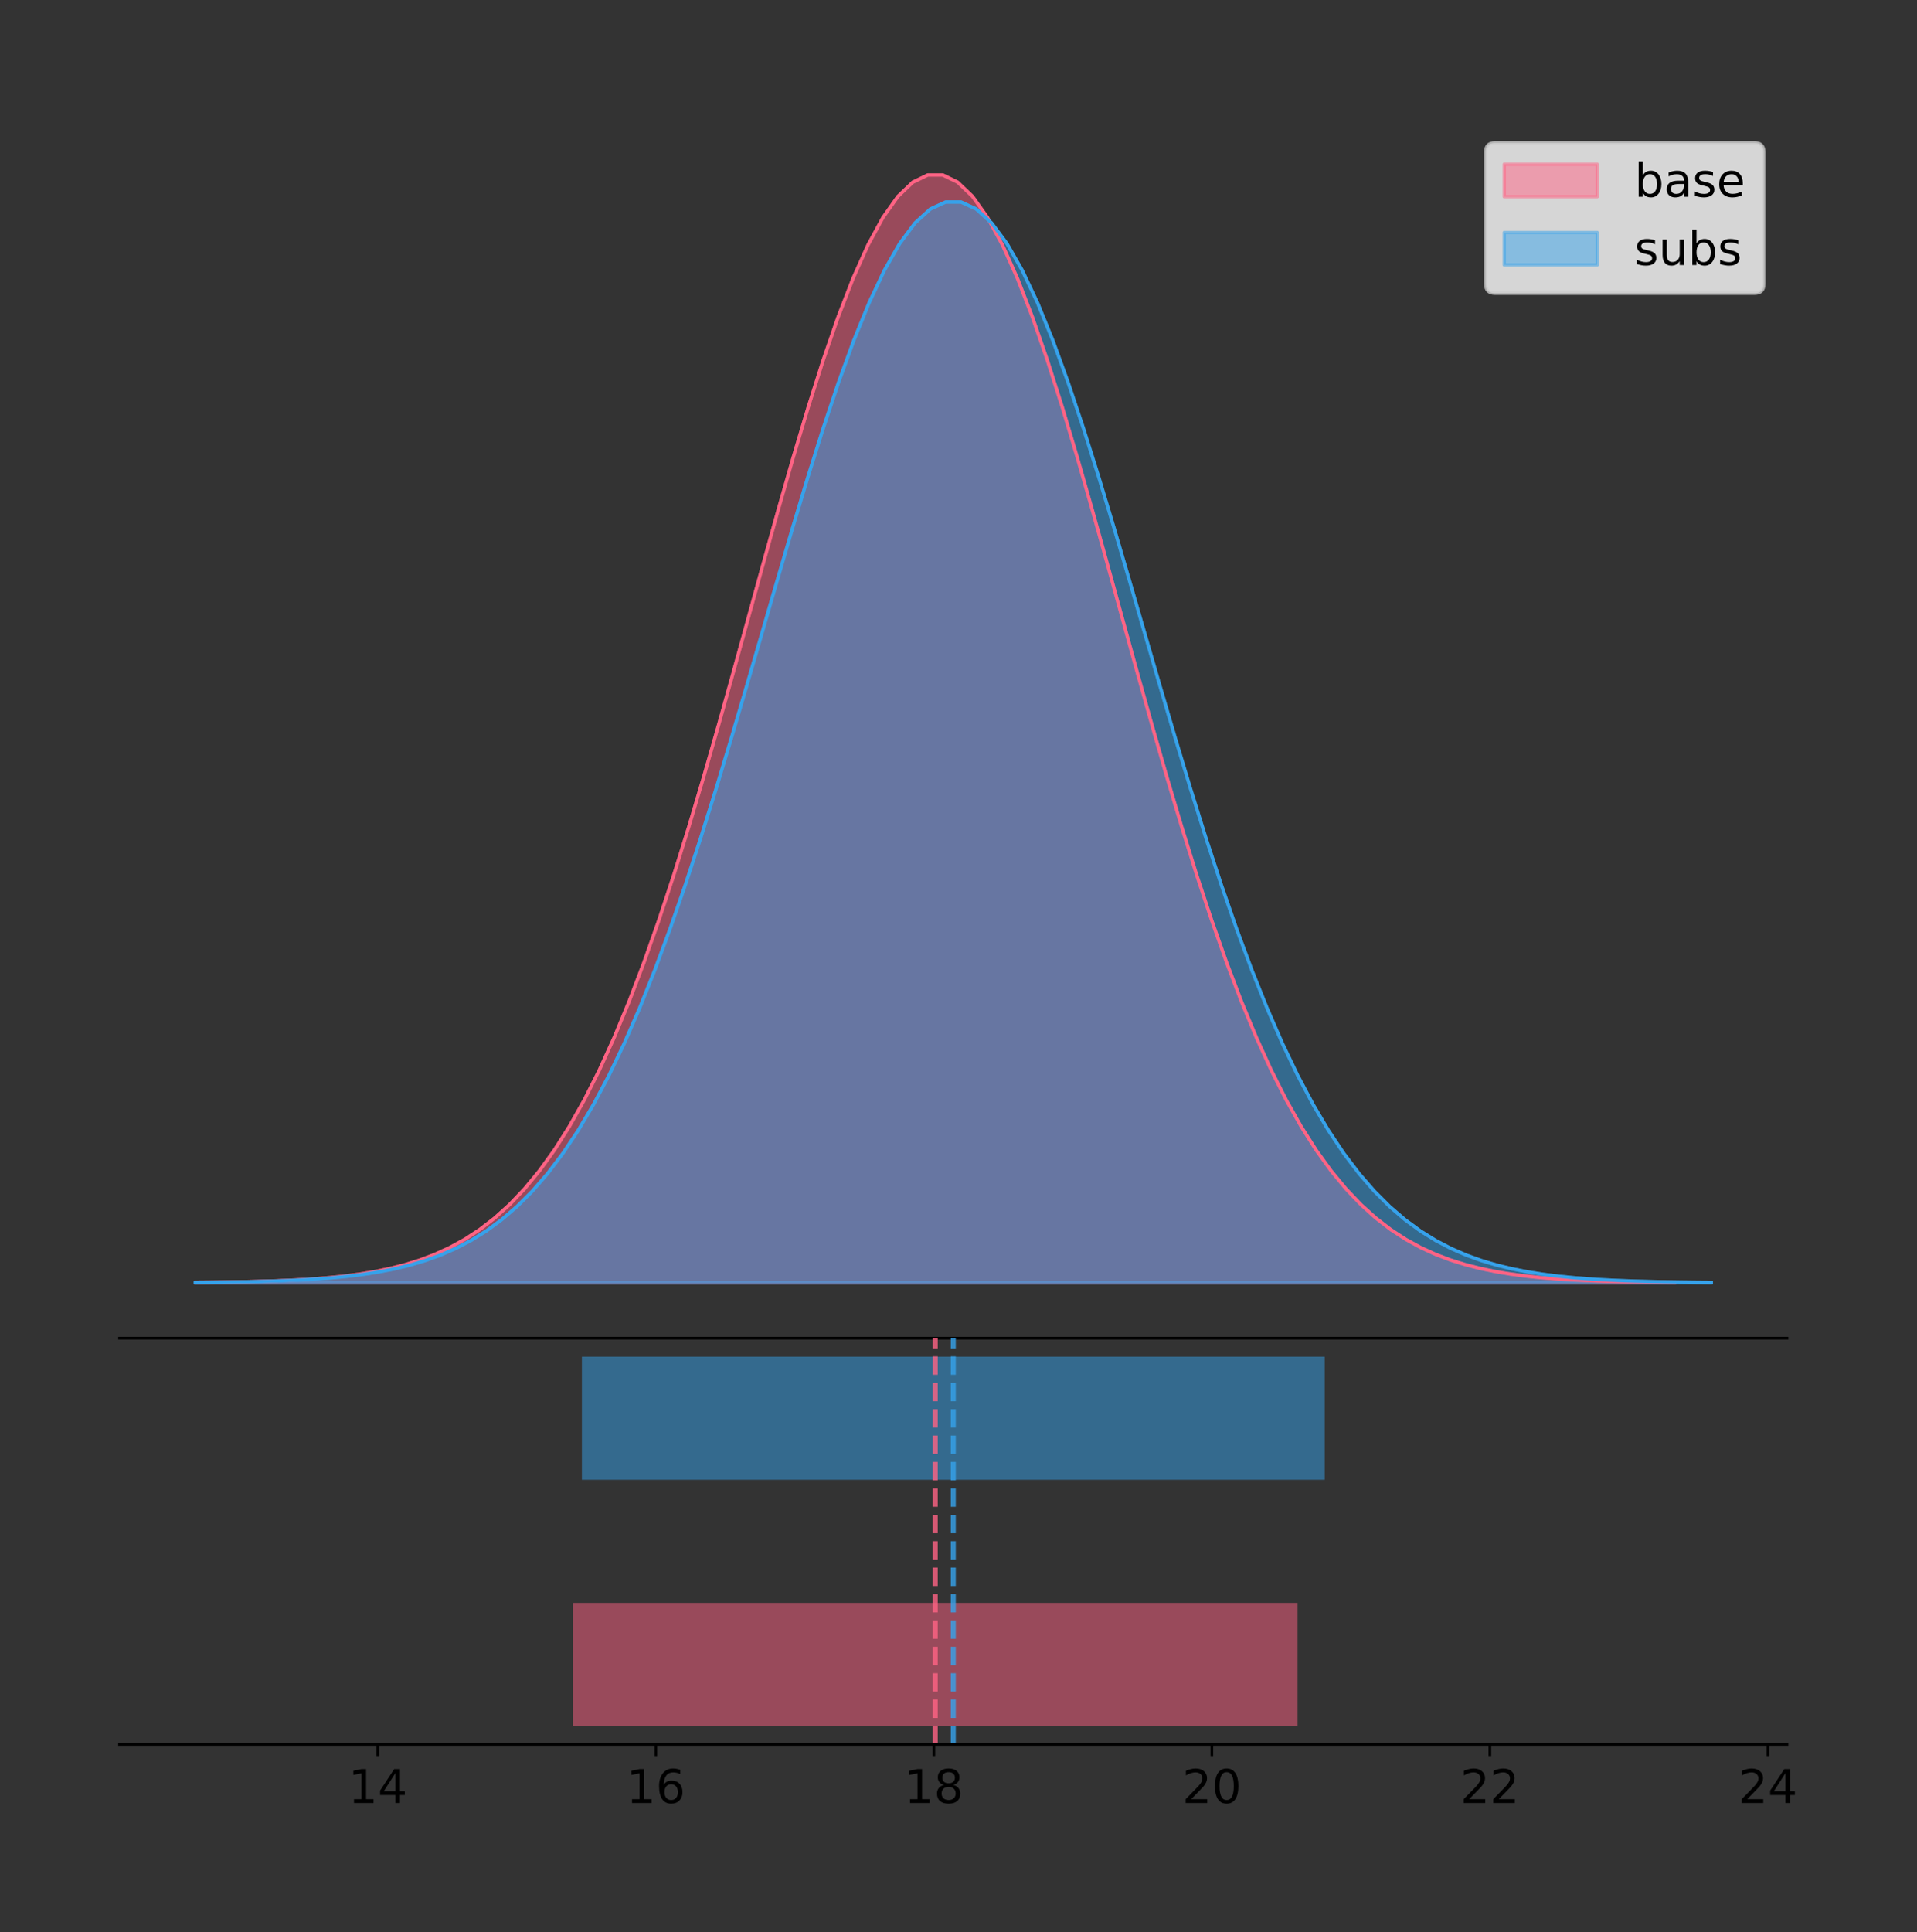 <?xml version="1.0" encoding="utf-8" standalone="no"?>
<!DOCTYPE svg PUBLIC "-//W3C//DTD SVG 1.1//EN"
  "http://www.w3.org/Graphics/SVG/1.1/DTD/svg11.dtd">
<!-- Created with matplotlib (https://matplotlib.org/) -->
<svg height="581.789pt" version="1.1" viewBox="0 0 577.327 581.789" width="577.327pt" xmlns="http://www.w3.org/2000/svg" xmlns:xlink="http://www.w3.org/1999/xlink">
 <rect x="0" y="0" width="577.327" height="581.789" fill="#333333" stroke="none"/>
 <defs>
  <style type="text/css">
*{stroke-linecap:butt;stroke-linejoin:round;}
  </style>
 </defs>
 <g id="figure_1">
  <g id="patch_1">
   <path d="M 0 581.789 
L 577.327 581.789 
L 577.327 0 
L 0 0 
z
" style="fill:none;"/>
  </g>
  <g id="axes_1">
   <g id="patch_2">
    <path d="M 36 402.93 
L 538.2 402.93 
L 538.2 36 
L 36 36 
z
" style="fill:none;"/>
   </g>
   <g id="PolyCollection_1">
    <defs>
     <path d="M 58.954 -195.538 
L 58.954 -195.65 
L 63.453 -195.692 
L 67.952 -195.749 
L 72.451 -195.825 
L 76.951 -195.925 
L 81.45 -196.058 
L 85.949 -196.23 
L 90.448 -196.455 
L 94.947 -196.744 
L 99.446 -197.115 
L 103.945 -197.585 
L 108.444 -198.179 
L 112.943 -198.923 
L 117.442 -199.848 
L 121.941 -200.99 
L 126.44 -202.39 
L 130.939 -204.093 
L 135.438 -206.151 
L 139.937 -208.617 
L 144.436 -211.552 
L 148.935 -215.017 
L 153.435 -219.078 
L 157.934 -223.801 
L 162.433 -229.25 
L 166.932 -235.488 
L 171.431 -242.572 
L 175.93 -250.552 
L 180.429 -259.468 
L 184.928 -269.344 
L 189.427 -280.192 
L 193.926 -292.002 
L 198.425 -304.744 
L 202.924 -318.365 
L 207.423 -332.786 
L 211.922 -347.901 
L 216.421 -363.58 
L 220.92 -379.667 
L 225.42 -395.98 
L 229.919 -412.318 
L 234.418 -428.462 
L 238.917 -444.18 
L 243.416 -459.23 
L 247.915 -473.372 
L 252.414 -486.366 
L 256.913 -497.987 
L 261.412 -508.025 
L 265.911 -516.294 
L 270.41 -522.64 
L 274.909 -526.94 
L 279.408 -529.111 
L 283.907 -529.111 
L 288.406 -526.94 
L 292.905 -522.64 
L 297.404 -516.294 
L 301.904 -508.025 
L 306.403 -497.987 
L 310.902 -486.366 
L 315.401 -473.372 
L 319.9 -459.23 
L 324.399 -444.18 
L 328.898 -428.462 
L 333.397 -412.318 
L 337.896 -395.98 
L 342.395 -379.667 
L 346.894 -363.58 
L 351.393 -347.901 
L 355.892 -332.786 
L 360.391 -318.365 
L 364.89 -304.744 
L 369.389 -292.002 
L 373.889 -280.192 
L 378.388 -269.344 
L 382.887 -259.468 
L 387.386 -250.552 
L 391.885 -242.572 
L 396.384 -235.488 
L 400.883 -229.25 
L 405.382 -223.801 
L 409.881 -219.078 
L 414.38 -215.017 
L 418.879 -211.552 
L 423.378 -208.617 
L 427.877 -206.151 
L 432.376 -204.093 
L 436.875 -202.39 
L 441.374 -200.99 
L 445.873 -199.848 
L 450.373 -198.923 
L 454.872 -198.179 
L 459.371 -197.585 
L 463.87 -197.115 
L 468.369 -196.744 
L 472.868 -196.455 
L 477.367 -196.23 
L 481.866 -196.058 
L 486.365 -195.925 
L 490.864 -195.825 
L 495.363 -195.749 
L 499.862 -195.692 
L 504.361 -195.65 
L 504.361 -195.538 
L 504.361 -195.538 
L 499.862 -195.538 
L 495.363 -195.538 
L 490.864 -195.538 
L 486.365 -195.538 
L 481.866 -195.538 
L 477.367 -195.538 
L 472.868 -195.538 
L 468.369 -195.538 
L 463.87 -195.538 
L 459.371 -195.538 
L 454.872 -195.538 
L 450.373 -195.538 
L 445.873 -195.538 
L 441.374 -195.538 
L 436.875 -195.538 
L 432.376 -195.538 
L 427.877 -195.538 
L 423.378 -195.538 
L 418.879 -195.538 
L 414.38 -195.538 
L 409.881 -195.538 
L 405.382 -195.538 
L 400.883 -195.538 
L 396.384 -195.538 
L 391.885 -195.538 
L 387.386 -195.538 
L 382.887 -195.538 
L 378.388 -195.538 
L 373.889 -195.538 
L 369.389 -195.538 
L 364.89 -195.538 
L 360.391 -195.538 
L 355.892 -195.538 
L 351.393 -195.538 
L 346.894 -195.538 
L 342.395 -195.538 
L 337.896 -195.538 
L 333.397 -195.538 
L 328.898 -195.538 
L 324.399 -195.538 
L 319.9 -195.538 
L 315.401 -195.538 
L 310.902 -195.538 
L 306.403 -195.538 
L 301.904 -195.538 
L 297.404 -195.538 
L 292.905 -195.538 
L 288.406 -195.538 
L 283.907 -195.538 
L 279.408 -195.538 
L 274.909 -195.538 
L 270.41 -195.538 
L 265.911 -195.538 
L 261.412 -195.538 
L 256.913 -195.538 
L 252.414 -195.538 
L 247.915 -195.538 
L 243.416 -195.538 
L 238.917 -195.538 
L 234.418 -195.538 
L 229.919 -195.538 
L 225.42 -195.538 
L 220.92 -195.538 
L 216.421 -195.538 
L 211.922 -195.538 
L 207.423 -195.538 
L 202.924 -195.538 
L 198.425 -195.538 
L 193.926 -195.538 
L 189.427 -195.538 
L 184.928 -195.538 
L 180.429 -195.538 
L 175.93 -195.538 
L 171.431 -195.538 
L 166.932 -195.538 
L 162.433 -195.538 
L 157.934 -195.538 
L 153.435 -195.538 
L 148.935 -195.538 
L 144.436 -195.538 
L 139.937 -195.538 
L 135.438 -195.538 
L 130.939 -195.538 
L 126.44 -195.538 
L 121.941 -195.538 
L 117.442 -195.538 
L 112.943 -195.538 
L 108.444 -195.538 
L 103.945 -195.538 
L 99.446 -195.538 
L 94.947 -195.538 
L 90.448 -195.538 
L 85.949 -195.538 
L 81.45 -195.538 
L 76.951 -195.538 
L 72.451 -195.538 
L 67.952 -195.538 
L 63.453 -195.538 
L 58.954 -195.538 
z
" id="m8937af98b6" style="stroke:#ff6384;stroke-opacity:0.5;"/>
    </defs>
    <g clip-path="url(#pab512626c1)">
     <use style="fill:#ff6384;fill-opacity:0.5;stroke:#ff6384;stroke-opacity:0.5;" x="0" xlink:href="#m8937af98b6" y="581.789"/>
    </g>
   </g>
   <g id="PolyCollection_2">
    <defs>
     <path d="M 58.827 -195.538 
L 58.827 -195.647 
L 63.439 -195.688 
L 68.05 -195.744 
L 72.662 -195.818 
L 77.274 -195.916 
L 81.885 -196.045 
L 86.497 -196.214 
L 91.108 -196.433 
L 95.72 -196.715 
L 100.331 -197.076 
L 104.943 -197.535 
L 109.555 -198.115 
L 114.166 -198.84 
L 118.778 -199.743 
L 123.389 -200.857 
L 128.001 -202.223 
L 132.612 -203.885 
L 137.224 -205.892 
L 141.836 -208.298 
L 146.447 -211.161 
L 151.059 -214.542 
L 155.67 -218.504 
L 160.282 -223.111 
L 164.893 -228.427 
L 169.505 -234.513 
L 174.117 -241.425 
L 178.728 -249.21 
L 183.34 -257.908 
L 187.951 -267.544 
L 192.563 -278.127 
L 197.174 -289.649 
L 201.786 -302.08 
L 206.398 -315.369 
L 211.009 -329.437 
L 215.621 -344.184 
L 220.232 -359.481 
L 224.844 -375.175 
L 229.455 -391.09 
L 234.067 -407.029 
L 238.679 -422.78 
L 243.29 -438.114 
L 247.902 -452.797 
L 252.513 -466.593 
L 257.125 -479.271 
L 261.736 -490.608 
L 266.348 -500.401 
L 270.96 -508.469 
L 275.571 -514.659 
L 280.183 -518.854 
L 284.794 -520.972 
L 289.406 -520.972 
L 294.017 -518.854 
L 298.629 -514.659 
L 303.24 -508.469 
L 307.852 -500.401 
L 312.464 -490.608 
L 317.075 -479.271 
L 321.687 -466.593 
L 326.298 -452.797 
L 330.91 -438.114 
L 335.521 -422.78 
L 340.133 -407.029 
L 344.745 -391.09 
L 349.356 -375.175 
L 353.968 -359.481 
L 358.579 -344.184 
L 363.191 -329.437 
L 367.802 -315.369 
L 372.414 -302.08 
L 377.026 -289.649 
L 381.637 -278.127 
L 386.249 -267.544 
L 390.86 -257.908 
L 395.472 -249.21 
L 400.083 -241.425 
L 404.695 -234.513 
L 409.307 -228.427 
L 413.918 -223.111 
L 418.53 -218.504 
L 423.141 -214.542 
L 427.753 -211.161 
L 432.364 -208.298 
L 436.976 -205.892 
L 441.588 -203.885 
L 446.199 -202.223 
L 450.811 -200.857 
L 455.422 -199.743 
L 460.034 -198.84 
L 464.645 -198.115 
L 469.257 -197.535 
L 473.869 -197.076 
L 478.48 -196.715 
L 483.092 -196.433 
L 487.703 -196.214 
L 492.315 -196.045 
L 496.926 -195.916 
L 501.538 -195.818 
L 506.15 -195.744 
L 510.761 -195.688 
L 515.373 -195.647 
L 515.373 -195.538 
L 515.373 -195.538 
L 510.761 -195.538 
L 506.15 -195.538 
L 501.538 -195.538 
L 496.926 -195.538 
L 492.315 -195.538 
L 487.703 -195.538 
L 483.092 -195.538 
L 478.48 -195.538 
L 473.869 -195.538 
L 469.257 -195.538 
L 464.645 -195.538 
L 460.034 -195.538 
L 455.422 -195.538 
L 450.811 -195.538 
L 446.199 -195.538 
L 441.588 -195.538 
L 436.976 -195.538 
L 432.364 -195.538 
L 427.753 -195.538 
L 423.141 -195.538 
L 418.53 -195.538 
L 413.918 -195.538 
L 409.307 -195.538 
L 404.695 -195.538 
L 400.083 -195.538 
L 395.472 -195.538 
L 390.86 -195.538 
L 386.249 -195.538 
L 381.637 -195.538 
L 377.026 -195.538 
L 372.414 -195.538 
L 367.802 -195.538 
L 363.191 -195.538 
L 358.579 -195.538 
L 353.968 -195.538 
L 349.356 -195.538 
L 344.745 -195.538 
L 340.133 -195.538 
L 335.521 -195.538 
L 330.91 -195.538 
L 326.298 -195.538 
L 321.687 -195.538 
L 317.075 -195.538 
L 312.464 -195.538 
L 307.852 -195.538 
L 303.24 -195.538 
L 298.629 -195.538 
L 294.017 -195.538 
L 289.406 -195.538 
L 284.794 -195.538 
L 280.183 -195.538 
L 275.571 -195.538 
L 270.96 -195.538 
L 266.348 -195.538 
L 261.736 -195.538 
L 257.125 -195.538 
L 252.513 -195.538 
L 247.902 -195.538 
L 243.29 -195.538 
L 238.679 -195.538 
L 234.067 -195.538 
L 229.455 -195.538 
L 224.844 -195.538 
L 220.232 -195.538 
L 215.621 -195.538 
L 211.009 -195.538 
L 206.398 -195.538 
L 201.786 -195.538 
L 197.174 -195.538 
L 192.563 -195.538 
L 187.951 -195.538 
L 183.34 -195.538 
L 178.728 -195.538 
L 174.117 -195.538 
L 169.505 -195.538 
L 164.893 -195.538 
L 160.282 -195.538 
L 155.67 -195.538 
L 151.059 -195.538 
L 146.447 -195.538 
L 141.836 -195.538 
L 137.224 -195.538 
L 132.612 -195.538 
L 128.001 -195.538 
L 123.389 -195.538 
L 118.778 -195.538 
L 114.166 -195.538 
L 109.555 -195.538 
L 104.943 -195.538 
L 100.331 -195.538 
L 95.72 -195.538 
L 91.108 -195.538 
L 86.497 -195.538 
L 81.885 -195.538 
L 77.274 -195.538 
L 72.662 -195.538 
L 68.05 -195.538 
L 63.439 -195.538 
L 58.827 -195.538 
z
" id="m06f9457d55" style="stroke:#36a2eb;stroke-opacity:0.5;"/>
    </defs>
    <g clip-path="url(#pab512626c1)">
     <use style="fill:#36a2eb;fill-opacity:0.5;stroke:#36a2eb;stroke-opacity:0.5;" x="0" xlink:href="#m06f9457d55" y="581.789"/>
    </g>
   </g>
   <g id="line2d_1">
    <path clip-path="url(#pab512626c1)" d="M 58.954 386.139 
L 63.453 386.097 
L 67.952 386.04 
L 72.451 385.965 
L 76.951 385.864 
L 81.45 385.732 
L 85.949 385.559 
L 90.448 385.334 
L 94.947 385.045 
L 99.446 384.675 
L 103.945 384.204 
L 108.444 383.61 
L 112.943 382.867 
L 117.442 381.941 
L 121.941 380.799 
L 126.44 379.399 
L 130.939 377.696 
L 135.438 375.639 
L 139.937 373.172 
L 144.436 370.238 
L 148.935 366.772 
L 153.435 362.711 
L 157.934 357.989 
L 162.433 352.539 
L 166.932 346.301 
L 171.431 339.217 
L 175.93 331.237 
L 180.429 322.322 
L 184.928 312.445 
L 189.427 301.597 
L 193.926 289.787 
L 198.425 277.045 
L 202.924 263.424 
L 207.423 249.004 
L 211.922 233.888 
L 216.421 218.209 
L 220.92 202.123 
L 225.42 185.809 
L 229.919 169.471 
L 234.418 153.327 
L 238.917 137.61 
L 243.416 122.559 
L 247.915 108.418 
L 252.414 95.423 
L 256.913 83.803 
L 261.412 73.765 
L 265.911 65.495 
L 270.41 59.15 
L 274.909 54.85 
L 279.408 52.679 
L 283.907 52.679 
L 288.406 54.85 
L 292.905 59.15 
L 297.404 65.495 
L 301.904 73.765 
L 306.403 83.803 
L 310.902 95.423 
L 315.401 108.418 
L 319.9 122.559 
L 324.399 137.61 
L 328.898 153.327 
L 333.397 169.471 
L 337.896 185.809 
L 342.395 202.123 
L 346.894 218.209 
L 351.393 233.888 
L 355.892 249.004 
L 360.391 263.424 
L 364.89 277.045 
L 369.389 289.787 
L 373.889 301.597 
L 378.388 312.445 
L 382.887 322.322 
L 387.386 331.237 
L 391.885 339.217 
L 396.384 346.301 
L 400.883 352.539 
L 405.382 357.989 
L 409.881 362.711 
L 414.38 366.772 
L 418.879 370.238 
L 423.378 373.172 
L 427.877 375.639 
L 432.376 377.696 
L 436.875 379.399 
L 441.374 380.799 
L 445.873 381.941 
L 450.373 382.867 
L 454.872 383.61 
L 459.371 384.204 
L 463.87 384.675 
L 468.369 385.045 
L 472.868 385.334 
L 477.367 385.559 
L 481.866 385.732 
L 486.365 385.864 
L 490.864 385.965 
L 495.363 386.04 
L 499.862 386.097 
L 504.361 386.139 
" style="fill:none;stroke:#ff6384;stroke-linecap:square;"/>
   </g>
   <g id="line2d_2">
    <path clip-path="url(#pab512626c1)" d="M 58.827 386.142 
L 63.439 386.101 
L 68.05 386.046 
L 72.662 385.972 
L 77.274 385.874 
L 81.885 385.744 
L 86.497 385.576 
L 91.108 385.357 
L 95.72 385.074 
L 100.331 384.713 
L 104.943 384.254 
L 109.555 383.675 
L 114.166 382.949 
L 118.778 382.047 
L 123.389 380.932 
L 128.001 379.567 
L 132.612 377.905 
L 137.224 375.898 
L 141.836 373.491 
L 146.447 370.628 
L 151.059 367.248 
L 155.67 363.286 
L 160.282 358.678 
L 164.893 353.362 
L 169.505 347.276 
L 174.117 340.365 
L 178.728 332.579 
L 183.34 323.881 
L 187.951 314.246 
L 192.563 303.663 
L 197.174 292.141 
L 201.786 279.709 
L 206.398 266.421 
L 211.009 252.352 
L 215.621 237.605 
L 220.232 222.309 
L 224.844 206.615 
L 229.455 190.7 
L 234.067 174.76 
L 238.679 159.01 
L 243.29 143.676 
L 247.902 128.992 
L 252.513 115.196 
L 257.125 102.519 
L 261.736 91.182 
L 266.348 81.389 
L 270.96 73.321 
L 275.571 67.13 
L 280.183 62.935 
L 284.794 60.817 
L 289.406 60.817 
L 294.017 62.935 
L 298.629 67.13 
L 303.24 73.321 
L 307.852 81.389 
L 312.464 91.182 
L 317.075 102.519 
L 321.687 115.196 
L 326.298 128.992 
L 330.91 143.676 
L 335.521 159.01 
L 340.133 174.76 
L 344.745 190.7 
L 349.356 206.615 
L 353.968 222.309 
L 358.579 237.605 
L 363.191 252.352 
L 367.802 266.421 
L 372.414 279.709 
L 377.026 292.141 
L 381.637 303.663 
L 386.249 314.246 
L 390.86 323.881 
L 395.472 332.579 
L 400.083 340.365 
L 404.695 347.276 
L 409.307 353.362 
L 413.918 358.678 
L 418.53 363.286 
L 423.141 367.248 
L 427.753 370.628 
L 432.364 373.491 
L 436.976 375.898 
L 441.588 377.905 
L 446.199 379.567 
L 450.811 380.932 
L 455.422 382.047 
L 460.034 382.949 
L 464.645 383.675 
L 469.257 384.254 
L 473.869 384.713 
L 478.48 385.074 
L 483.092 385.357 
L 487.703 385.576 
L 492.315 385.744 
L 496.926 385.874 
L 501.538 385.972 
L 506.15 386.046 
L 510.761 386.101 
L 515.373 386.142 
" style="fill:none;stroke:#36a2eb;stroke-linecap:square;"/>
   </g>
   <g id="patch_3">
    <path d="M 36 402.93 
L 538.2 402.93 
" style="fill:none;stroke:#000000;stroke-linecap:square;stroke-linejoin:miter;stroke-width:0.8;"/>
   </g>
   <g id="legend_1">
    <g id="patch_4">
     <path d="M 450.225 88.299 
L 528.4 88.299 
Q 531.2 88.299 531.2 85.499 
L 531.2 45.8 
Q 531.2 43 528.4 43 
L 450.225 43 
Q 447.425 43 447.425 45.8 
L 447.425 85.499 
Q 447.425 88.299 450.225 88.299 
z
" style="fill:#ffffff;opacity:0.8;stroke:#cccccc;stroke-linejoin:miter;"/>
    </g>
    <g id="patch_5">
     <path d="M 453.025 59.238 
L 481.025 59.238 
L 481.025 49.438 
L 453.025 49.438 
z
" style="fill:#ff6384;opacity:0.5;stroke:#ff6384;stroke-linejoin:miter;"/>
    </g>
    <g id="text_1">
     <!-- base -->
     <defs>
      <path d="M 48.688 27.297 
Q 48.688 37.203 44.609 42.844 
Q 40.531 48.484 33.406 48.484 
Q 26.266 48.484 22.188 42.844 
Q 18.109 37.203 18.109 27.297 
Q 18.109 17.391 22.188 11.75 
Q 26.266 6.109 33.406 6.109 
Q 40.531 6.109 44.609 11.75 
Q 48.688 17.391 48.688 27.297 
z
M 18.109 46.391 
Q 20.953 51.266 25.266 53.625 
Q 29.594 56 35.594 56 
Q 45.562 56 51.781 48.094 
Q 58.016 40.188 58.016 27.297 
Q 58.016 14.406 51.781 6.484 
Q 45.562 -1.422 35.594 -1.422 
Q 29.594 -1.422 25.266 0.953 
Q 20.953 3.328 18.109 8.203 
L 18.109 0 
L 9.078 0 
L 9.078 75.984 
L 18.109 75.984 
z
" id="DejaVuSans-98"/>
      <path d="M 34.281 27.484 
Q 23.391 27.484 19.188 25 
Q 14.984 22.516 14.984 16.5 
Q 14.984 11.719 18.141 8.906 
Q 21.297 6.109 26.703 6.109 
Q 34.188 6.109 38.703 11.406 
Q 43.219 16.703 43.219 25.484 
L 43.219 27.484 
z
M 52.203 31.203 
L 52.203 0 
L 43.219 0 
L 43.219 8.297 
Q 40.141 3.328 35.547 0.953 
Q 30.953 -1.422 24.312 -1.422 
Q 15.922 -1.422 10.953 3.297 
Q 6 8.016 6 15.922 
Q 6 25.141 12.172 29.828 
Q 18.359 34.516 30.609 34.516 
L 43.219 34.516 
L 43.219 35.406 
Q 43.219 41.609 39.141 45 
Q 35.062 48.391 27.688 48.391 
Q 23 48.391 18.547 47.266 
Q 14.109 46.141 10.016 43.891 
L 10.016 52.203 
Q 14.938 54.109 19.578 55.047 
Q 24.219 56 28.609 56 
Q 40.484 56 46.344 49.844 
Q 52.203 43.703 52.203 31.203 
z
" id="DejaVuSans-97"/>
      <path d="M 44.281 53.078 
L 44.281 44.578 
Q 40.484 46.531 36.375 47.5 
Q 32.281 48.484 27.875 48.484 
Q 21.188 48.484 17.844 46.438 
Q 14.5 44.391 14.5 40.281 
Q 14.5 37.156 16.891 35.375 
Q 19.281 33.594 26.516 31.984 
L 29.594 31.297 
Q 39.156 29.25 43.188 25.516 
Q 47.219 21.781 47.219 15.094 
Q 47.219 7.469 41.188 3.016 
Q 35.156 -1.422 24.609 -1.422 
Q 20.219 -1.422 15.453 -0.562 
Q 10.688 0.297 5.422 2 
L 5.422 11.281 
Q 10.406 8.688 15.234 7.391 
Q 20.062 6.109 24.812 6.109 
Q 31.156 6.109 34.562 8.281 
Q 37.984 10.453 37.984 14.406 
Q 37.984 18.062 35.516 20.016 
Q 33.062 21.969 24.703 23.781 
L 21.578 24.516 
Q 13.234 26.266 9.516 29.906 
Q 5.812 33.547 5.812 39.891 
Q 5.812 47.609 11.281 51.797 
Q 16.75 56 26.812 56 
Q 31.781 56 36.172 55.266 
Q 40.578 54.547 44.281 53.078 
z
" id="DejaVuSans-115"/>
      <path d="M 56.203 29.594 
L 56.203 25.203 
L 14.891 25.203 
Q 15.484 15.922 20.484 11.062 
Q 25.484 6.203 34.422 6.203 
Q 39.594 6.203 44.453 7.469 
Q 49.312 8.734 54.109 11.281 
L 54.109 2.781 
Q 49.266 0.734 44.188 -0.344 
Q 39.109 -1.422 33.891 -1.422 
Q 20.797 -1.422 13.156 6.188 
Q 5.516 13.812 5.516 26.812 
Q 5.516 40.234 12.766 48.109 
Q 20.016 56 32.328 56 
Q 43.359 56 49.781 48.891 
Q 56.203 41.797 56.203 29.594 
z
M 47.219 32.234 
Q 47.125 39.594 43.094 43.984 
Q 39.062 48.391 32.422 48.391 
Q 24.906 48.391 20.391 44.141 
Q 15.875 39.891 15.188 32.172 
z
" id="DejaVuSans-101"/>
     </defs>
     <g transform="translate(492.225 59.238)scale(0.14 -0.14)">
      <use xlink:href="#DejaVuSans-98"/>
      <use x="63.477" xlink:href="#DejaVuSans-97"/>
      <use x="124.756" xlink:href="#DejaVuSans-115"/>
      <use x="176.855" xlink:href="#DejaVuSans-101"/>
     </g>
    </g>
    <g id="patch_6">
     <path d="M 453.025 79.787 
L 481.025 79.787 
L 481.025 69.987 
L 453.025 69.987 
z
" style="fill:#36a2eb;opacity:0.5;stroke:#36a2eb;stroke-linejoin:miter;"/>
    </g>
    <g id="text_2">
     <!-- subs -->
     <defs>
      <path d="M 8.5 21.578 
L 8.5 54.688 
L 17.484 54.688 
L 17.484 21.922 
Q 17.484 14.156 20.5 10.266 
Q 23.531 6.391 29.594 6.391 
Q 36.859 6.391 41.078 11.031 
Q 45.312 15.672 45.312 23.688 
L 45.312 54.688 
L 54.297 54.688 
L 54.297 0 
L 45.312 0 
L 45.312 8.406 
Q 42.047 3.422 37.719 1 
Q 33.406 -1.422 27.688 -1.422 
Q 18.266 -1.422 13.375 4.438 
Q 8.5 10.297 8.5 21.578 
z
M 31.109 56 
z
" id="DejaVuSans-117"/>
     </defs>
     <g transform="translate(492.225 79.787)scale(0.14 -0.14)">
      <use xlink:href="#DejaVuSans-115"/>
      <use x="52.1" xlink:href="#DejaVuSans-117"/>
      <use x="115.479" xlink:href="#DejaVuSans-98"/>
      <use x="178.955" xlink:href="#DejaVuSans-115"/>
     </g>
    </g>
   </g>
  </g>
  <g id="axes_2">
   <g id="patch_7">
    <path d="M 36 525.24 
L 538.2 525.24 
L 538.2 402.93 
L 36 402.93 
z
" style="fill:none;"/>
   </g>
   <g id="patch_8">
    <path clip-path="url(#p0305b8e8aa)" d="M 172.533 519.68 
L 390.782 519.68 
L 390.782 482.617 
L 172.533 482.617 
z
" style="fill:#ff6384;opacity:0.5;"/>
   </g>
   <g id="patch_9">
    <path clip-path="url(#p0305b8e8aa)" d="M 175.246 445.553 
L 398.954 445.553 
L 398.954 408.49 
L 175.246 408.49 
z
" style="fill:#36a2eb;opacity:0.5;"/>
   </g>
   <g id="matplotlib.axis_1">
    <g id="xtick_1">
     <g id="line2d_3">
      <defs>
       <path d="M 0 0 
L 0 3.5 
" id="md604b33f6d" style="stroke:#000000;stroke-width:0.8;"/>
      </defs>
      <g>
       <use style="stroke:#000000;stroke-width:0.8;" x="113.786" xlink:href="#md604b33f6d" y="525.24"/>
      </g>
     </g>
     <g id="text_3">
      <!-- 14 -->
      <defs>
       <path d="M 12.406 8.297 
L 28.516 8.297 
L 28.516 63.922 
L 10.984 60.406 
L 10.984 69.391 
L 28.422 72.906 
L 38.281 72.906 
L 38.281 8.297 
L 54.391 8.297 
L 54.391 0 
L 12.406 0 
z
" id="DejaVuSans-49"/>
       <path d="M 37.797 64.312 
L 12.891 25.391 
L 37.797 25.391 
z
M 35.203 72.906 
L 47.609 72.906 
L 47.609 25.391 
L 58.016 25.391 
L 58.016 17.188 
L 47.609 17.188 
L 47.609 0 
L 37.797 0 
L 37.797 17.188 
L 4.891 17.188 
L 4.891 26.703 
z
" id="DejaVuSans-52"/>
      </defs>
      <g transform="translate(104.878 542.878)scale(0.14 -0.14)">
       <use xlink:href="#DejaVuSans-49"/>
       <use x="63.623" xlink:href="#DejaVuSans-52"/>
      </g>
     </g>
    </g>
    <g id="xtick_2">
     <g id="line2d_4">
      <g>
       <use style="stroke:#000000;stroke-width:0.8;" x="197.512" xlink:href="#md604b33f6d" y="525.24"/>
      </g>
     </g>
     <g id="text_4">
      <!-- 16 -->
      <defs>
       <path d="M 33.016 40.375 
Q 26.375 40.375 22.484 35.828 
Q 18.609 31.297 18.609 23.391 
Q 18.609 15.531 22.484 10.953 
Q 26.375 6.391 33.016 6.391 
Q 39.656 6.391 43.531 10.953 
Q 47.406 15.531 47.406 23.391 
Q 47.406 31.297 43.531 35.828 
Q 39.656 40.375 33.016 40.375 
z
M 52.594 71.297 
L 52.594 62.312 
Q 48.875 64.062 45.094 64.984 
Q 41.312 65.922 37.594 65.922 
Q 27.828 65.922 22.672 59.328 
Q 17.531 52.734 16.797 39.406 
Q 19.672 43.656 24.016 45.922 
Q 28.375 48.188 33.594 48.188 
Q 44.578 48.188 50.953 41.516 
Q 57.328 34.859 57.328 23.391 
Q 57.328 12.156 50.688 5.359 
Q 44.047 -1.422 33.016 -1.422 
Q 20.359 -1.422 13.672 8.266 
Q 6.984 17.969 6.984 36.375 
Q 6.984 53.656 15.188 63.938 
Q 23.391 74.219 37.203 74.219 
Q 40.922 74.219 44.703 73.484 
Q 48.484 72.75 52.594 71.297 
z
" id="DejaVuSans-54"/>
      </defs>
      <g transform="translate(188.605 542.878)scale(0.14 -0.14)">
       <use xlink:href="#DejaVuSans-49"/>
       <use x="63.623" xlink:href="#DejaVuSans-54"/>
      </g>
     </g>
    </g>
    <g id="xtick_3">
     <g id="line2d_5">
      <g>
       <use style="stroke:#000000;stroke-width:0.8;" x="281.239" xlink:href="#md604b33f6d" y="525.24"/>
      </g>
     </g>
     <g id="text_5">
      <!-- 18 -->
      <defs>
       <path d="M 31.781 34.625 
Q 24.75 34.625 20.719 30.859 
Q 16.703 27.094 16.703 20.516 
Q 16.703 13.922 20.719 10.156 
Q 24.75 6.391 31.781 6.391 
Q 38.812 6.391 42.859 10.172 
Q 46.922 13.969 46.922 20.516 
Q 46.922 27.094 42.891 30.859 
Q 38.875 34.625 31.781 34.625 
z
M 21.922 38.812 
Q 15.578 40.375 12.031 44.719 
Q 8.5 49.078 8.5 55.328 
Q 8.5 64.062 14.719 69.141 
Q 20.953 74.219 31.781 74.219 
Q 42.672 74.219 48.875 69.141 
Q 55.078 64.062 55.078 55.328 
Q 55.078 49.078 51.531 44.719 
Q 48 40.375 41.703 38.812 
Q 48.828 37.156 52.797 32.312 
Q 56.781 27.484 56.781 20.516 
Q 56.781 9.906 50.312 4.234 
Q 43.844 -1.422 31.781 -1.422 
Q 19.734 -1.422 13.25 4.234 
Q 6.781 9.906 6.781 20.516 
Q 6.781 27.484 10.781 32.312 
Q 14.797 37.156 21.922 38.812 
z
M 18.312 54.391 
Q 18.312 48.734 21.844 45.562 
Q 25.391 42.391 31.781 42.391 
Q 38.141 42.391 41.719 45.562 
Q 45.312 48.734 45.312 54.391 
Q 45.312 60.062 41.719 63.234 
Q 38.141 66.406 31.781 66.406 
Q 25.391 66.406 21.844 63.234 
Q 18.312 60.062 18.312 54.391 
z
" id="DejaVuSans-56"/>
      </defs>
      <g transform="translate(272.332 542.878)scale(0.14 -0.14)">
       <use xlink:href="#DejaVuSans-49"/>
       <use x="63.623" xlink:href="#DejaVuSans-56"/>
      </g>
     </g>
    </g>
    <g id="xtick_4">
     <g id="line2d_6">
      <g>
       <use style="stroke:#000000;stroke-width:0.8;" x="364.966" xlink:href="#md604b33f6d" y="525.24"/>
      </g>
     </g>
     <g id="text_6">
      <!-- 20 -->
      <defs>
       <path d="M 19.188 8.297 
L 53.609 8.297 
L 53.609 0 
L 7.328 0 
L 7.328 8.297 
Q 12.938 14.109 22.625 23.891 
Q 32.328 33.688 34.812 36.531 
Q 39.547 41.844 41.422 45.531 
Q 43.312 49.219 43.312 52.781 
Q 43.312 58.594 39.234 62.25 
Q 35.156 65.922 28.609 65.922 
Q 23.969 65.922 18.812 64.312 
Q 13.672 62.703 7.812 59.422 
L 7.812 69.391 
Q 13.766 71.781 18.938 73 
Q 24.125 74.219 28.422 74.219 
Q 39.75 74.219 46.484 68.547 
Q 53.219 62.891 53.219 53.422 
Q 53.219 48.922 51.531 44.891 
Q 49.859 40.875 45.406 35.406 
Q 44.188 33.984 37.641 27.219 
Q 31.109 20.453 19.188 8.297 
z
" id="DejaVuSans-50"/>
       <path d="M 31.781 66.406 
Q 24.172 66.406 20.328 58.906 
Q 16.5 51.422 16.5 36.375 
Q 16.5 21.391 20.328 13.891 
Q 24.172 6.391 31.781 6.391 
Q 39.453 6.391 43.281 13.891 
Q 47.125 21.391 47.125 36.375 
Q 47.125 51.422 43.281 58.906 
Q 39.453 66.406 31.781 66.406 
z
M 31.781 74.219 
Q 44.047 74.219 50.516 64.516 
Q 56.984 54.828 56.984 36.375 
Q 56.984 17.969 50.516 8.266 
Q 44.047 -1.422 31.781 -1.422 
Q 19.531 -1.422 13.062 8.266 
Q 6.594 17.969 6.594 36.375 
Q 6.594 54.828 13.062 64.516 
Q 19.531 74.219 31.781 74.219 
z
" id="DejaVuSans-48"/>
      </defs>
      <g transform="translate(356.058 542.878)scale(0.14 -0.14)">
       <use xlink:href="#DejaVuSans-50"/>
       <use x="63.623" xlink:href="#DejaVuSans-48"/>
      </g>
     </g>
    </g>
    <g id="xtick_5">
     <g id="line2d_7">
      <g>
       <use style="stroke:#000000;stroke-width:0.8;" x="448.692" xlink:href="#md604b33f6d" y="525.24"/>
      </g>
     </g>
     <g id="text_7">
      <!-- 22 -->
      <g transform="translate(439.785 542.878)scale(0.14 -0.14)">
       <use xlink:href="#DejaVuSans-50"/>
       <use x="63.623" xlink:href="#DejaVuSans-50"/>
      </g>
     </g>
    </g>
    <g id="xtick_6">
     <g id="line2d_8">
      <g>
       <use style="stroke:#000000;stroke-width:0.8;" x="532.419" xlink:href="#md604b33f6d" y="525.24"/>
      </g>
     </g>
     <g id="text_8">
      <!-- 24 -->
      <g transform="translate(523.512 542.878)scale(0.14 -0.14)">
       <use xlink:href="#DejaVuSans-50"/>
       <use x="63.623" xlink:href="#DejaVuSans-52"/>
      </g>
     </g>
    </g>
   </g>
   <g id="line2d_9">
    <path clip-path="url(#p0305b8e8aa)" d="M 281.658 525.24 
L 281.658 402.93 
" style="fill:none;stroke:#ff6384;stroke-dasharray:5.55,2.4;stroke-dashoffset:0;stroke-opacity:0.8;stroke-width:1.5;"/>
   </g>
   <g id="line2d_10">
    <path clip-path="url(#p0305b8e8aa)" d="M 287.1 525.24 
L 287.1 402.93 
" style="fill:none;stroke:#36a2eb;stroke-dasharray:5.55,2.4;stroke-dashoffset:0;stroke-opacity:0.8;stroke-width:1.5;"/>
   </g>
   <g id="patch_10">
    <path d="M 36 525.24 
L 538.2 525.24 
" style="fill:none;stroke:#000000;stroke-linecap:square;stroke-linejoin:miter;stroke-width:0.8;"/>
   </g>
  </g>
 </g>
 <defs>
  <clipPath id="pab512626c1">
   <rect height="366.93" width="502.2" x="36" y="36"/>
  </clipPath>
  <clipPath id="p0305b8e8aa">
   <rect height="122.31" width="502.2" x="36" y="402.93"/>
  </clipPath>
 </defs>
</svg>
